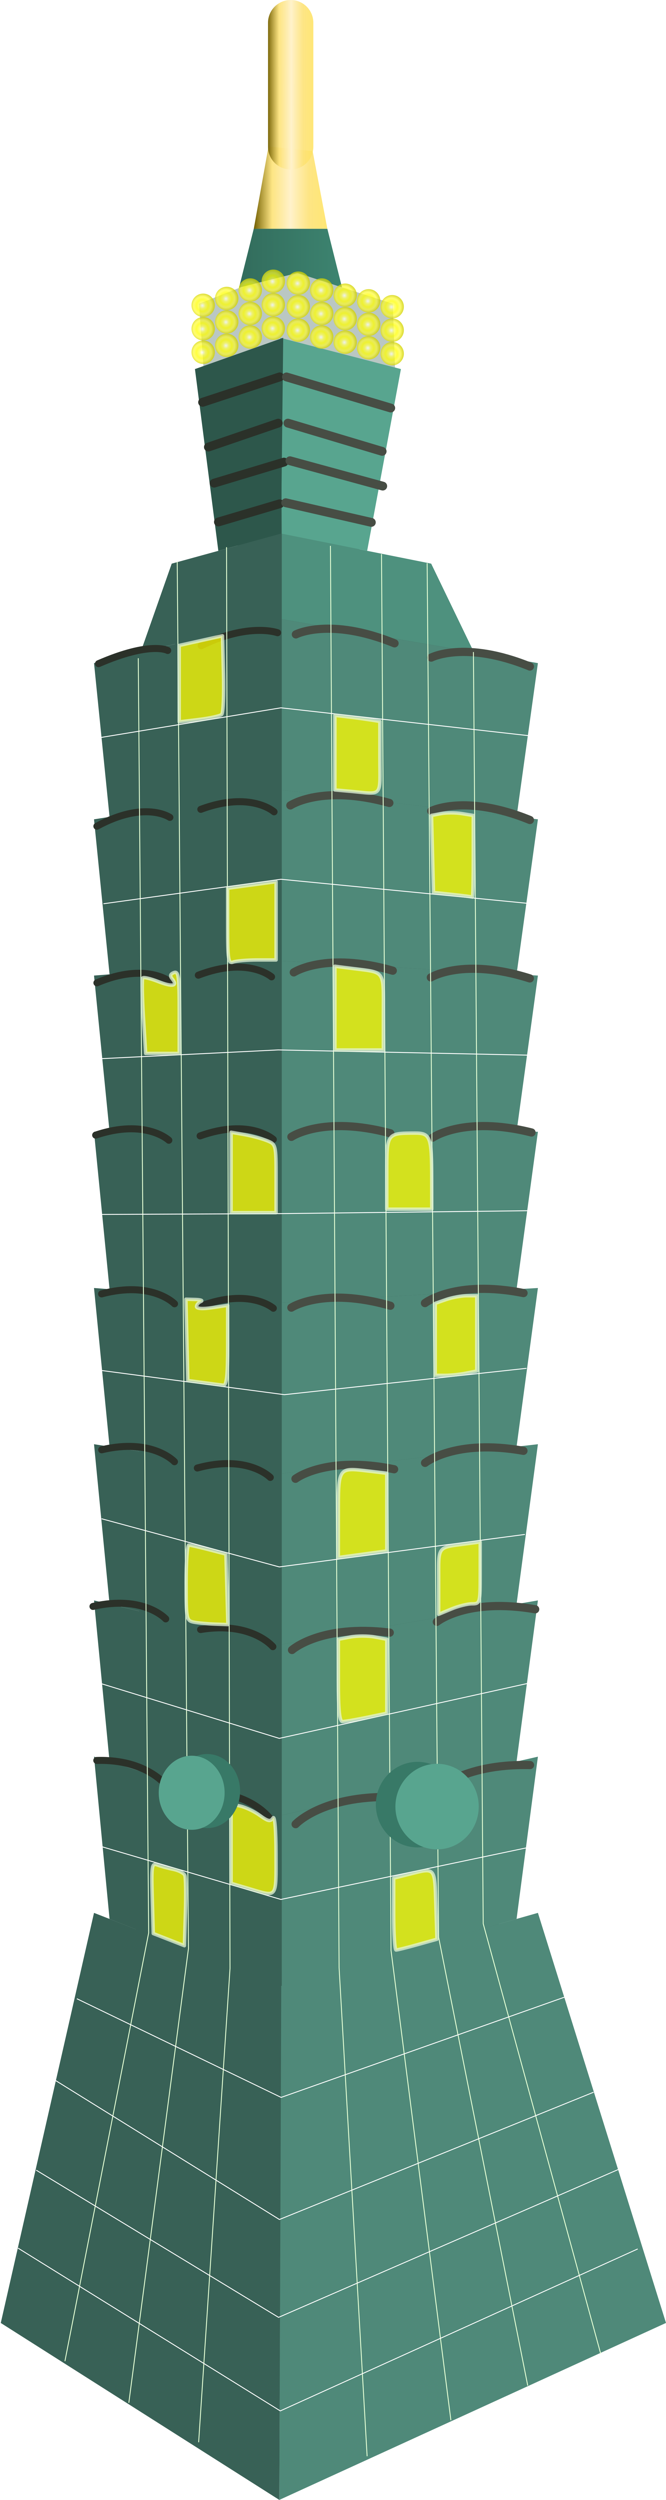 <?xml version="1.0" encoding="UTF-8" standalone="no"?>
<!-- Created with Inkscape (http://www.inkscape.org/) -->

<svg
   id="svg6640"
   sodipodi:docname="1543990073.svg"
   viewBox="0 0 56.584 212.274"
   version="1.1"
   inkscape:version="1.2.2 (732a01da63, 2022-12-09)"
   width="60.356"
   height="226.425"
   xmlns:inkscape="http://www.inkscape.org/namespaces/inkscape"
   xmlns:sodipodi="http://sodipodi.sourceforge.net/DTD/sodipodi-0.dtd"
   xmlns:xlink="http://www.w3.org/1999/xlink"
   xmlns="http://www.w3.org/2000/svg"
   xmlns:svg="http://www.w3.org/2000/svg"
   xmlns:rdf="http://www.w3.org/1999/02/22-rdf-syntax-ns#"
   xmlns:cc="http://creativecommons.org/ns#"
   xmlns:dc="http://purl.org/dc/elements/1.1/">
  <defs
     id="defs6642">
    <linearGradient
       inkscape:collect="always"
       id="linearGradient6153">
      <stop
         style="stop-color:#326c5c;stop-opacity:1;"
         offset="0"
         id="stop6149" />
      <stop
         style="stop-color:#326c5c;stop-opacity:0;"
         offset="1"
         id="stop6151" />
    </linearGradient>
    <filter
       id="filter10650"
       inkscape:collect="always"
       style="color-interpolation-filters:sRGB"
       x="-0.029"
       y="-0.009"
       width="1.058"
       height="1.018">
      <feGaussianBlur
         id="feGaussianBlur10652"
         stdDeviation="2.149"
         inkscape:collect="always" />
    </filter>
    <linearGradient
       id="linearGradient4381">
      <stop
         id="stop4383"
         style="stop-color:#ff01ff"
         offset="0" />
      <stop
         id="stop4391"
         style="stop-color:#ffc3ff"
         offset=".445" />
      <stop
         id="stop4385"
         style="stop-color:#ff00ff"
         offset="1" />
    </linearGradient>
    <linearGradient
       id="linearGradient5309">
      <stop
         id="stop5311"
         style="stop-color:#705d00"
         offset="0" />
      <stop
         id="stop5313"
         style="stop-color:#fde275;stop-opacity:.89"
         offset=".25" />
      <stop
         id="stop5315"
         style="stop-color:#fff2cb"
         offset=".5" />
      <stop
         id="stop5317"
         style="stop-color:#fde275;stop-opacity:.89"
         offset=".75" />
      <stop
         id="stop5319"
         style="stop-color:#ffe35f;stop-opacity:.866"
         offset="1" />
    </linearGradient>
    <linearGradient
       id="linearGradient5130">
      <stop
         id="stop5132"
         style="stop-color:#ffffff"
         offset="0" />
      <stop
         id="stop5134"
         style="stop-color:#ffff4e"
         offset=".25" />
      <stop
         id="stop5136"
         style="stop-color:#ffff00"
         offset=".5" />
      <stop
         id="stop5138"
         style="stop-color:#fffc2a;stop-opacity:.89"
         offset=".75" />
      <stop
         id="stop5140"
         style="stop-color:#d4d400"
         offset="1" />
    </linearGradient>
    <linearGradient
       id="linearGradient7360">
      <stop
         id="stop7362"
         style="stop-color:#ff00ff"
         offset="0" />
      <stop
         id="stop7364"
         style="stop-color:#ffc3ff"
         offset=".445" />
      <stop
         id="stop7366"
         style="stop-color:#ff00ff"
         offset="1" />
    </linearGradient>
    <radialGradient
       id="radialGradient8806"
       xlink:href="#linearGradient5130"
       gradientUnits="userSpaceOnUse"
       cy="243.01"
       cx="787.26"
       r="6.771"
       inkscape:collect="always"
       gradientTransform="matrix(0.147,0,0,0.147,-11.492,-385.087)" />
    <linearGradient
       id="linearGradient9367"
       y2="165.17"
       gradientUnits="userSpaceOnUse"
       x2="304.62"
       gradientTransform="matrix(0.25,0,0,0.25,37.506,285.339)"
       y1="165.17"
       x1="289.22"
       inkscape:collect="always">
      <stop
         id="stop7960"
         style="stop-color:#ffff00"
         offset="0" />
      <stop
         id="stop7962"
         style="stop-color:#ffff00;stop-opacity:0"
         offset="1" />
    </linearGradient>
    <linearGradient
       id="linearGradient9369"
       y2="131.81"
       xlink:href="#linearGradient5309"
       spreadMethod="repeat"
       gradientUnits="userSpaceOnUse"
       x2="612.41"
       gradientTransform="matrix(0.164,0.003,-0.005,0.109,14.061,310.254)"
       y1="132.59"
       x1="587.42"
       inkscape:collect="always" />
    <linearGradient
       id="linearGradient9563"
       y2="200.1"
       xlink:href="#linearGradient5309"
       gradientUnits="userSpaceOnUse"
       x2="309.38"
       gradientTransform="matrix(0.25,0,0,0.25,37.506,285.339)"
       y1="200.1"
       x1="284.38"
       inkscape:collect="always" />
    <linearGradient
       inkscape:collect="always"
       xlink:href="#linearGradient6153"
       id="linearGradient6155"
       x1="83.412"
       y1="88.725"
       x2="118.412"
       y2="88.725"
       gradientUnits="userSpaceOnUse"
       gradientTransform="matrix(0.25,0,0,0.25,86.498,319.179)" />
    <radialGradient
       inkscape:collect="always"
       xlink:href="#linearGradient5130"
       id="radialGradient6279"
       gradientUnits="userSpaceOnUse"
       cx="787.26"
       cy="243.01"
       r="6.771"
       gradientTransform="matrix(0.147,0,0,0.147,-3.412,-379.224)" />
    <radialGradient
       inkscape:collect="always"
       xlink:href="#linearGradient5130"
       id="radialGradient6281"
       gradientUnits="userSpaceOnUse"
       cx="787.26"
       cy="243.01"
       r="6.771"
       gradientTransform="matrix(0.147,0,0,0.147,-3.412,-381.217)" />
    <radialGradient
       inkscape:collect="always"
       xlink:href="#linearGradient5130"
       id="radialGradient6283"
       gradientUnits="userSpaceOnUse"
       cx="787.26"
       cy="243.01"
       r="6.771"
       gradientTransform="matrix(0.147,0,0,0.147,-3.412,-383.209)" />
    <radialGradient
       inkscape:collect="always"
       xlink:href="#linearGradient5130"
       id="radialGradient6285"
       gradientUnits="userSpaceOnUse"
       cx="787.26"
       cy="243.01"
       r="6.771"
       gradientTransform="matrix(0.147,0,0,0.147,-1.419,-379.807)" />
    <radialGradient
       inkscape:collect="always"
       xlink:href="#linearGradient5130"
       id="radialGradient6287"
       gradientUnits="userSpaceOnUse"
       cx="787.26"
       cy="243.01"
       r="6.771"
       gradientTransform="matrix(0.147,0,0,0.147,-1.419,-381.799)" />
    <radialGradient
       inkscape:collect="always"
       xlink:href="#linearGradient5130"
       id="radialGradient6289"
       gradientUnits="userSpaceOnUse"
       cx="787.26"
       cy="243.01"
       r="6.771"
       gradientTransform="matrix(0.147,0,0,0.147,-1.419,-383.792)" />
    <radialGradient
       inkscape:collect="always"
       xlink:href="#linearGradient5130"
       id="radialGradient6291"
       gradientUnits="userSpaceOnUse"
       cx="787.26"
       cy="243.01"
       r="6.771"
       gradientTransform="matrix(0.147,0,0,0.147,0.573,-380.247)" />
    <radialGradient
       inkscape:collect="always"
       xlink:href="#linearGradient5130"
       id="radialGradient6293"
       gradientUnits="userSpaceOnUse"
       cx="787.26"
       cy="243.01"
       r="6.771"
       gradientTransform="matrix(0.147,0,0,0.147,0.573,-382.239)" />
    <radialGradient
       inkscape:collect="always"
       xlink:href="#linearGradient5130"
       id="radialGradient6295"
       gradientUnits="userSpaceOnUse"
       cx="787.26"
       cy="243.01"
       r="6.771"
       gradientTransform="matrix(0.147,0,0,0.147,0.573,-384.232)" />
    <radialGradient
       inkscape:collect="always"
       xlink:href="#linearGradient5130"
       id="radialGradient6297"
       gradientUnits="userSpaceOnUse"
       cx="787.26"
       cy="243.01"
       r="6.771"
       gradientTransform="matrix(0.147,0,0,0.147,2.566,-380.724)" />
    <radialGradient
       inkscape:collect="always"
       xlink:href="#linearGradient5130"
       id="radialGradient6299"
       gradientUnits="userSpaceOnUse"
       cx="787.26"
       cy="243.01"
       r="6.771"
       gradientTransform="matrix(0.147,0,0,0.147,2.566,-382.717)" />
    <radialGradient
       inkscape:collect="always"
       xlink:href="#linearGradient5130"
       id="radialGradient6301"
       gradientUnits="userSpaceOnUse"
       cx="787.26"
       cy="243.01"
       r="6.771"
       gradientTransform="matrix(0.147,0,0,0.147,2.566,-384.709)" />
    <radialGradient
       inkscape:collect="always"
       xlink:href="#linearGradient5130"
       id="radialGradient6303"
       gradientUnits="userSpaceOnUse"
       cx="787.26"
       cy="243.01"
       r="6.771"
       gradientTransform="matrix(0.147,0,0,0.147,4.566,-381.224)" />
    <radialGradient
       inkscape:collect="always"
       xlink:href="#linearGradient5130"
       id="radialGradient6305"
       gradientUnits="userSpaceOnUse"
       cx="787.26"
       cy="243.01"
       r="6.771"
       gradientTransform="matrix(0.147,0,0,0.147,4.566,-383.217)" />
    <radialGradient
       inkscape:collect="always"
       xlink:href="#linearGradient5130"
       id="radialGradient6307"
       gradientUnits="userSpaceOnUse"
       cx="787.26"
       cy="243.01"
       r="6.771"
       gradientTransform="matrix(0.147,0,0,0.147,4.566,-385.209)" />
    <radialGradient
       inkscape:collect="always"
       xlink:href="#linearGradient5130"
       id="radialGradient6309"
       gradientUnits="userSpaceOnUse"
       cx="787.26"
       cy="243.01"
       r="6.771"
       gradientTransform="matrix(0.147,0,0,0.147,-5.534,-379.062)" />
    <radialGradient
       inkscape:collect="always"
       xlink:href="#linearGradient5130"
       id="radialGradient6311"
       gradientUnits="userSpaceOnUse"
       cx="787.26"
       cy="243.01"
       r="6.771"
       gradientTransform="matrix(0.147,0,0,0.147,-5.534,-381.054)" />
    <radialGradient
       inkscape:collect="always"
       xlink:href="#linearGradient5130"
       id="radialGradient6313"
       gradientUnits="userSpaceOnUse"
       cx="787.26"
       cy="243.01"
       r="6.771"
       gradientTransform="matrix(0.147,0,0,0.147,-5.534,-383.047)" />
    <radialGradient
       inkscape:collect="always"
       xlink:href="#linearGradient5130"
       id="radialGradient6315"
       gradientUnits="userSpaceOnUse"
       cx="787.26"
       cy="243.01"
       r="6.771"
       gradientTransform="matrix(0.147,0,0,0.147,-7.492,-379.807)" />
    <radialGradient
       inkscape:collect="always"
       xlink:href="#linearGradient5130"
       id="radialGradient6317"
       gradientUnits="userSpaceOnUse"
       cx="787.26"
       cy="243.01"
       r="6.771"
       gradientTransform="matrix(0.147,0,0,0.147,-7.492,-381.799)" />
    <radialGradient
       inkscape:collect="always"
       xlink:href="#linearGradient5130"
       id="radialGradient6319"
       gradientUnits="userSpaceOnUse"
       cx="787.26"
       cy="243.01"
       r="6.771"
       gradientTransform="matrix(0.147,0,0,0.147,-7.492,-383.792)" />
    <radialGradient
       inkscape:collect="always"
       xlink:href="#linearGradient5130"
       id="radialGradient6321"
       gradientUnits="userSpaceOnUse"
       cx="787.26"
       cy="243.01"
       r="6.771"
       gradientTransform="matrix(0.147,0,0,0.147,-9.492,-380.522)" />
    <radialGradient
       inkscape:collect="always"
       xlink:href="#linearGradient5130"
       id="radialGradient6323"
       gradientUnits="userSpaceOnUse"
       cx="787.26"
       cy="243.01"
       r="6.771"
       gradientTransform="matrix(0.147,0,0,0.147,-9.492,-382.514)" />
    <radialGradient
       inkscape:collect="always"
       xlink:href="#linearGradient5130"
       id="radialGradient6325"
       gradientUnits="userSpaceOnUse"
       cx="787.26"
       cy="243.01"
       r="6.771"
       gradientTransform="matrix(0.147,0,0,0.147,-9.492,-384.504)" />
    <radialGradient
       inkscape:collect="always"
       xlink:href="#linearGradient5130"
       id="radialGradient6327"
       gradientUnits="userSpaceOnUse"
       cx="787.26"
       cy="243.01"
       r="6.771"
       gradientTransform="matrix(0.147,0,0,0.147,-11.492,-381.102)" />
    <radialGradient
       inkscape:collect="always"
       xlink:href="#linearGradient5130"
       id="radialGradient6329"
       gradientUnits="userSpaceOnUse"
       cx="787.26"
       cy="243.01"
       r="6.771"
       gradientTransform="matrix(0.147,0,0,0.147,-11.492,-383.094)" />
  </defs>
  <sodipodi:namedview
     id="base"
     bordercolor="#666666"
     inkscape:pageshadow="2"
     inkscape:window-y="-8"
     fit-margin-left="0"
     pagecolor="#ffffff"
     fit-margin-top="0"
     inkscape:window-maximized="1"
     inkscape:zoom="4.3875748"
     inkscape:window-x="1912"
     inkscape:window-height="1017"
     showgrid="false"
     borderopacity="1.0"
     inkscape:current-layer="g6451"
     inkscape:cx="52.762633"
     inkscape:cy="146.09438"
     fit-margin-right="0"
     fit-margin-bottom="0"
     inkscape:window-width="1920"
     inkscape:pageopacity="0.0"
     inkscape:document-units="px"
     inkscape:snap-global="false"
     inkscape:showpageshadow="2"
     inkscape:pagecheckerboard="0"
     inkscape:deskcolor="#d1d1d1" />
  <g
     id="g6277"
     transform="translate(-87.039,-319.436)">
    <g
       id="g6451">
      <path
         style="fill:#386156;fill-opacity:1;stroke:none;stroke-width:0.234px;stroke-linecap:butt;stroke-linejoin:miter;stroke-opacity:1"
         d="m 111.632,358.837 -12.841,20.195 0.11,100.425 -1.756,21.951 33.146,-1.756 -1.098,-21.951 -0.659,-37.975 2.305,-34.902 -0.988,-8.78 0.659,-15.695 -6.036,-8.341 -8.561,-7.354 0.988,-10.427 z"
         id="path6137"
         inkscape:connector-curvature="0" />
      <path
         id="path5428"
         d="m 108.601,338.861 -1.25,5 h 3.75 5 l -1.25,-5"
         sodipodi:nodetypes="ccccc"
         style="fill:#3d8470;fill-opacity:1;stroke-width:0.25"
         inkscape:connector-curvature="0" />
      <path
         inkscape:connector-curvature="0"
         style="fill:url(#linearGradient6155);fill-opacity:1;stroke-width:0.25"
         sodipodi:nodetypes="ccccc"
         d="m 108.601,338.861 -1.25,5 h 3.75 5 l -1.25,-5"
         id="path6139" />
      <path
         sodipodi:nodetypes="cccccccc"
         style="fill:#bac7c3;fill-opacity:1;stroke:none;stroke-width:0.234px;stroke-linecap:butt;stroke-linejoin:miter;stroke-opacity:1"
         d="m 107.571,343.8 -3.622,1.427 0.439,6.256 6.585,-2.085 9.658,2.085 -0.22,-6.256 -8.108,-2.615 z"
         id="path6135"
         inkscape:connector-curvature="0" />
      <path
         id="path5356"
         d="m 114.851,338.861 -1.25,-6.598 -3.75,-0.392 -1.25,6.99"
         sodipodi:nodetypes="cccc"
         style="fill:url(#linearGradient9563);stroke-width:0.25"
         inkscape:connector-curvature="0" />
      <path
         id="path3965"
         d="m 110.89,488.079 21.851,-6.218 10.882,34.82 -32.853,15.028 z"
         sodipodi:nodetypes="ccccc"
         style="color:#000000;fill:#4f8979;fill-opacity:1;stroke-width:0.25"
         inkscape:connector-curvature="0" />
      <path
         id="path3967"
         d="m 110.978,473.572 21.763,-4.974 -1.814,13.783 -19.95,5.7 z"
         sodipodi:nodetypes="ccccc"
         style="color:#000000;fill:#4f8979;fill-opacity:1;stroke-width:0.25"
         inkscape:connector-curvature="0" />
      <path
         id="path3215"
         sodipodi:nodetypes="ccccc"
         style="color:#000000;fill:#4f8979;fill-opacity:1;stroke-width:0.25"
         inkscape:connector-curvature="0"
         d="m 110.978,459.062 21.763,-3.731 -1.814,13.68 -19.95,4.56 z" />
      <path
         id="path3217"
         d="m 110.978,444.554 21.763,-2.487 -1.814,13.576 -19.95,3.42 z"
         sodipodi:nodetypes="ccccc"
         style="color:#000000;fill:#4f8979;fill-opacity:1;stroke-width:0.25"
         inkscape:connector-curvature="0" />
      <path
         id="path3103"
         sodipodi:nodetypes="ccccc"
         style="color:#000000;fill:#4f8979;fill-opacity:1;stroke-width:0.25"
         inkscape:connector-curvature="0"
         d="m 110.978,430.047 21.763,-1.244 -1.814,13.472 -19.95,2.28 z" />
      <path
         id="path3105"
         d="m 110.978,415.537 h 21.763 l -1.814,13.369 -19.95,1.14 z"
         sodipodi:nodetypes="ccccc"
         style="color:#000000;fill:#4f8979;fill-opacity:1;stroke-width:0.25"
         inkscape:connector-curvature="0" />
      <path
         id="path3093"
         sodipodi:nodetypes="ccccc"
         style="color:#000000;fill:#4e917e;fill-opacity:1;stroke-width:0.25"
         inkscape:connector-curvature="0"
         d="m 110.978,364.757 12.695,2.539 3.627,7.513 -16.322,-2.798 z" />
      <path
         id="path3095"
         d="m 110.87,348.124 10.232,2.65 -2.869,15.435 -7.254,-1.451 z"
         sodipodi:nodetypes="ccccc"
         style="color:#000000;fill:#58a58f;fill-opacity:1;stroke-width:0.25"
         inkscape:connector-curvature="0" />
      <path
         id="path3894"
         sodipodi:nodetypes="ccccc"
         style="color:#000000;fill:#4f8979;fill-opacity:1;stroke-width:0.25"
         inkscape:connector-curvature="0"
         d="m 110.978,401.029 21.763,1.244 -1.814,13.265 h -19.95 z" />
      <path
         id="path3986"
         d="m 110.978,386.519 21.763,2.487 -1.814,13.162 -19.95,-1.14 z"
         sodipodi:nodetypes="ccccc"
         style="color:#000000;fill:#4f8979;fill-opacity:1;stroke-width:0.25"
         inkscape:connector-curvature="0" />
      <path
         id="path3988"
         sodipodi:nodetypes="ccccc"
         style="color:#000000;fill:#4f8979;fill-opacity:1;stroke-width:0.25"
         inkscape:connector-curvature="0"
         d="m 110.978,372.012 21.763,3.731 -1.814,13.058 -19.95,-2.28 z" />
      <path
         id="path3068"
         sodipodi:nodetypes="ccccc"
         style="color:#000000;fill:#386156;fill-opacity:1;stroke-width:0.25"
         inkscape:connector-curvature="0"
         d="m 110.934,488.082 -15.908,-6.22 -7.922,34.822 23.666,15.025 z" />
      <path
         id="path3070"
         sodipodi:nodetypes="ccccc"
         style="color:#000000;fill:#386156;fill-opacity:1;stroke-width:0.25"
         inkscape:connector-curvature="0"
         d="m 110.87,473.572 -15.844,-4.974 1.32,13.783 14.524,5.7 z" />
      <path
         id="path3072"
         d="m 110.87,459.064 -15.844,-3.731 1.32,13.68 14.524,4.56 z"
         sodipodi:nodetypes="ccccc"
         style="color:#000000;fill:#386156;fill-opacity:1;stroke-width:0.25"
         inkscape:connector-curvature="0" />
      <path
         id="path3074"
         sodipodi:nodetypes="ccccc"
         style="color:#000000;fill:#386156;fill-opacity:1;stroke-width:0.25"
         inkscape:connector-curvature="0"
         d="m 110.87,444.554 -15.844,-2.487 1.32,13.576 14.524,3.42 z" />
      <path
         id="path3076"
         d="m 110.87,430.047 -15.844,-1.244 1.32,13.472 14.524,2.28 z"
         sodipodi:nodetypes="ccccc"
         style="color:#000000;fill:#386156;fill-opacity:1;stroke-width:0.25"
         inkscape:connector-curvature="0" />
      <path
         id="path3078"
         sodipodi:nodetypes="ccccc"
         style="color:#000000;fill:#386156;fill-opacity:1;stroke-width:0.25"
         inkscape:connector-curvature="0"
         d="M 110.87,415.537 H 95.025 l 1.32,13.369 14.524,1.14 z" />
      <path
         id="path3080"
         d="m 110.87,364.757 -9.242,2.539 -2.641,7.513 11.883,-2.798 z"
         sodipodi:nodetypes="ccccc"
         style="color:#000000;fill:#386156;fill-opacity:1;stroke-width:0.25"
         inkscape:connector-curvature="0" />
      <path
         id="path3082"
         sodipodi:nodetypes="ccccc"
         style="color:#000000;fill:#2d574b;fill-opacity:1;stroke-width:0.25"
         inkscape:connector-curvature="0"
         d="m 111.101,348.117 -7.5,2.658 1.987,15.434 5.328,-1.464 z" />
      <path
         id="path3086"
         d="m 110.87,401.029 -15.844,1.244 1.32,13.265 h 14.524 z"
         sodipodi:nodetypes="ccccc"
         style="color:#000000;fill:#386156;fill-opacity:1;stroke-width:0.25"
         inkscape:connector-curvature="0" />
      <path
         id="path3088"
         sodipodi:nodetypes="ccccc"
         style="color:#000000;fill:#386156;fill-opacity:1;stroke-width:0.25"
         inkscape:connector-curvature="0"
         d="m 110.87,386.519 -15.844,2.487 1.32,13.162 14.524,-1.14 z" />
      <path
         id="path3090"
         d="m 110.87,372.012 -15.844,3.731 1.32,13.058 14.524,-2.28 z"
         sodipodi:nodetypes="ccccc"
         style="color:#000000;fill:#386156;fill-opacity:1;stroke-width:0.25"
         inkscape:connector-curvature="0" />
      <path
         id="path4379"
         sodipodi:nodetypes="cc"
         style="fill:none;stroke:#474d44;stroke-width:0.697;stroke-linecap:round;stroke-linejoin:round;stroke-opacity:1"
         inkscape:connector-curvature="0"
         d="m 112.156,474.329 c 0,0 2.256,-2.436 8.146,-2.301" />
      <path
         id="path4393"
         d="m 123.926,471.612 c 0,0 2.256,-2.436 8.146,-2.301"
         sodipodi:nodetypes="cc"
         style="fill:none;stroke:#474d44;stroke-width:0.697;stroke-linecap:round;stroke-linejoin:round;stroke-opacity:1"
         inkscape:connector-curvature="0" />
      <path
         id="path4397"
         sodipodi:nodetypes="cc"
         style="fill:none;stroke:#474d44;stroke-width:0.697;stroke-linecap:round;stroke-linejoin:round;stroke-opacity:1"
         inkscape:connector-curvature="0"
         d="m 124.153,457.152 c 0,0 2.538,-2.079 8.356,-1.069" />
      <path
         id="path4401"
         d="m 111.848,459.539 c 0,0 2.452,-2.199 8.305,-1.472"
         sodipodi:nodetypes="cc"
         style="fill:none;stroke:#474d44;stroke-width:0.697;stroke-linecap:round;stroke-linejoin:round;stroke-opacity:1"
         inkscape:connector-curvature="0" />
      <path
         id="path4405"
         sodipodi:nodetypes="cc"
         style="fill:none;stroke:#474d44;stroke-width:0.697;stroke-linecap:round;stroke-linejoin:round;stroke-opacity:1"
         inkscape:connector-curvature="0"
         d="m 112.143,445.002 c 0,0 2.591,-1.999 8.38,-0.808" />
      <path
         id="path4409"
         d="m 123.151,443.652 c 0,0 2.547,-2.065 8.361,-1.023"
         sodipodi:nodetypes="cc"
         style="fill:none;stroke:#474d44;stroke-width:0.697;stroke-linecap:round;stroke-linejoin:round;stroke-opacity:1"
         inkscape:connector-curvature="0" />
      <path
         id="path4413"
         sodipodi:nodetypes="cc"
         style="fill:none;stroke:#474d44;stroke-width:0.697;stroke-linecap:round;stroke-linejoin:round;stroke-opacity:1"
         inkscape:connector-curvature="0"
         d="m 123.143,430.084 c 0,0 2.583,-2.012 8.377,-0.85" />
      <path
         id="path4417"
         d="m 111.793,430.469 c 0,0 2.714,-1.794 8.412,-0.159"
         sodipodi:nodetypes="cc"
         style="fill:none;stroke:#474d44;stroke-width:0.697;stroke-linecap:round;stroke-linejoin:round;stroke-opacity:1"
         inkscape:connector-curvature="0" />
      <path
         id="path4421"
         sodipodi:nodetypes="cc"
         style="fill:none;stroke:#474d44;stroke-width:0.697;stroke-linecap:round;stroke-linejoin:round;stroke-opacity:1"
         inkscape:connector-curvature="0"
         d="m 111.796,415.969 c 0,0 2.688,-1.84 8.408,-0.303" />
      <path
         id="path4425"
         d="m 123.796,416.037 c 0,0 2.663,-1.883 8.403,-0.439"
         sodipodi:nodetypes="cc"
         style="fill:none;stroke:#474d44;stroke-width:0.697;stroke-linecap:round;stroke-linejoin:round;stroke-opacity:1"
         inkscape:connector-curvature="0" />
      <path
         id="path4429"
         sodipodi:nodetypes="cc"
         style="fill:none;stroke:#474d44;stroke-width:0.697;stroke-linecap:round;stroke-linejoin:round;stroke-opacity:1"
         inkscape:connector-curvature="0"
         d="m 123.643,402.432 c 0,0 2.756,-1.715 8.412,0.084" />
      <path
         id="path4433"
         d="m 111.998,402.004 c 0,0 2.717,-1.789 8.412,-0.144"
         sodipodi:nodetypes="cc"
         style="fill:none;stroke:#474d44;stroke-width:0.697;stroke-linecap:round;stroke-linejoin:round;stroke-opacity:1"
         inkscape:connector-curvature="0" />
      <path
         id="path4437"
         sodipodi:nodetypes="cc"
         style="fill:none;stroke:#474d44;stroke-width:0.697;stroke-linecap:round;stroke-linejoin:round;stroke-opacity:1"
         inkscape:connector-curvature="0"
         d="m 111.708,387.827 c 0,0 2.682,-1.81 8.412,-0.212" />
      <path
         id="path4441"
         d="m 123.676,388.304 c 0,0 2.864,-1.489 8.384,0.759"
         sodipodi:nodetypes="cc"
         style="fill:none;stroke:#474d44;stroke-width:0.697;stroke-linecap:round;stroke-linejoin:round;stroke-opacity:1"
         inkscape:connector-curvature="0" />
      <path
         id="path7612"
         d="m 109.994,473.879 c 0,0 -1.669,-2.409 -6.025,-2.274"
         sodipodi:nodetypes="cc"
         style="fill:none;stroke:#2b3129;stroke-width:0.596;stroke-linecap:round;stroke-linejoin:round;stroke-opacity:1"
         inkscape:connector-curvature="0" />
      <path
         id="path7614"
         sodipodi:nodetypes="cc"
         style="fill:none;stroke:#2b3129;stroke-width:0.596;stroke-linecap:round;stroke-linejoin:round;stroke-opacity:1"
         inkscape:connector-curvature="0"
         d="m 101.287,471.194 c 0,0 -1.669,-2.409 -6.025,-2.274" />
      <path
         id="path7616"
         d="m 101.119,456.899 c 0,0 -1.877,-2.055 -6.181,-1.057"
         sodipodi:nodetypes="cc"
         style="fill:none;stroke:#2b3129;stroke-width:0.596;stroke-linecap:round;stroke-linejoin:round;stroke-opacity:1"
         inkscape:connector-curvature="0" />
      <path
         id="path7618"
         sodipodi:nodetypes="cc"
         style="fill:none;stroke:#2b3129;stroke-width:0.596;stroke-linecap:round;stroke-linejoin:round;stroke-opacity:1"
         inkscape:connector-curvature="0"
         d="m 110.222,459.259 c 0,0 -1.813,-2.174 -6.143,-1.455" />
      <path
         id="path7620"
         d="m 110.003,444.887 c 0,0 -1.917,-1.976 -6.199,-0.799"
         sodipodi:nodetypes="cc"
         style="fill:none;stroke:#2b3129;stroke-width:0.596;stroke-linecap:round;stroke-linejoin:round;stroke-opacity:1"
         inkscape:connector-curvature="0" />
      <path
         id="path7622"
         sodipodi:nodetypes="cc"
         style="fill:none;stroke:#2b3129;stroke-width:0.596;stroke-linecap:round;stroke-linejoin:round;stroke-opacity:1"
         inkscape:connector-curvature="0"
         d="m 101.861,443.554 c 0,0 -1.884,-2.041 -6.184,-1.012" />
      <path
         id="path7624"
         d="m 101.867,430.144 c 0,0 -1.911,-1.988 -6.196,-0.84"
         sodipodi:nodetypes="cc"
         style="fill:none;stroke:#2b3129;stroke-width:0.596;stroke-linecap:round;stroke-linejoin:round;stroke-opacity:1"
         inkscape:connector-curvature="0" />
      <path
         id="path7626"
         sodipodi:nodetypes="cc"
         style="fill:none;stroke:#2b3129;stroke-width:0.596;stroke-linecap:round;stroke-linejoin:round;stroke-opacity:1"
         inkscape:connector-curvature="0"
         d="m 110.261,430.522 c 0,0 -2.008,-1.773 -6.222,-0.157" />
      <path
         id="path7628"
         d="m 110.26,416.189 c 0,0 -1.988,-1.819 -6.22,-0.3"
         sodipodi:nodetypes="cc"
         style="fill:none;stroke:#2b3129;stroke-width:0.596;stroke-linecap:round;stroke-linejoin:round;stroke-opacity:1"
         inkscape:connector-curvature="0" />
      <path
         id="path7630"
         sodipodi:nodetypes="cc"
         style="fill:none;stroke:#2b3129;stroke-width:0.596;stroke-linecap:round;stroke-linejoin:round;stroke-opacity:1"
         inkscape:connector-curvature="0"
         d="m 101.383,416.257 c 0,0 -1.97,-1.862 -6.216,-0.434" />
      <path
         id="path7632"
         d="m 101.496,402.807 c 0,0 -2.039,-1.695 -6.223,0.083"
         sodipodi:nodetypes="cc"
         style="fill:none;stroke:#2b3129;stroke-width:0.596;stroke-linecap:round;stroke-linejoin:round;stroke-opacity:1"
         inkscape:connector-curvature="0" />
      <path
         id="path7634"
         sodipodi:nodetypes="cc"
         style="fill:none;stroke:#2b3129;stroke-width:0.596;stroke-linecap:round;stroke-linejoin:round;stroke-opacity:1"
         inkscape:connector-curvature="0"
         d="m 110.111,402.384 c 0,0 -2.01,-1.768 -6.223,-0.142" />
      <path
         id="path7636"
         d="m 110.324,388.369 c 0,0 -1.984,-1.789 -6.223,-0.21"
         sodipodi:nodetypes="cc"
         style="fill:none;stroke:#2b3129;stroke-width:0.596;stroke-linecap:round;stroke-linejoin:round;stroke-opacity:1"
         inkscape:connector-curvature="0" />
      <path
         id="path7638"
         sodipodi:nodetypes="cc"
         style="fill:none;stroke:#2b3129;stroke-width:0.596;stroke-linecap:round;stroke-linejoin:round;stroke-opacity:1"
         inkscape:connector-curvature="0"
         d="m 101.472,388.842 c 0,0 -2.119,-1.472 -6.202,0.751" />
      <path
         id="path5657"
         d="m 101.29,374.669 c 0,0 -1.439,-0.809 -5.88,1.121"
         sodipodi:nodetypes="cc"
         style="fill:none;stroke:#2b3129;stroke-width:0.596;stroke-linecap:round;stroke-linejoin:round;stroke-opacity:1"
         inkscape:connector-curvature="0" />
      <path
         id="path5663"
         sodipodi:nodetypes="cc"
         style="fill:none;stroke:#2b3129;stroke-width:0.596;stroke-linecap:round;stroke-linejoin:round;stroke-opacity:1"
         inkscape:connector-curvature="0"
         d="m 110.623,373.162 c 0,0 -2.432,-0.889 -6.492,1.104" />
      <path
         id="path5667"
         sodipodi:nodetypes="cc"
         style="fill:none;stroke:#474d44;stroke-width:0.697;stroke-linecap:round;stroke-linejoin:round;stroke-opacity:1"
         inkscape:connector-curvature="0"
         d="m 123.676,375.273 c 0,0 2.864,-1.489 8.384,0.759" />
      <path
         id="path5671"
         d="m 112.176,373.304 c 0,0 2.864,-1.489 8.384,0.759"
         sodipodi:nodetypes="cc"
         style="fill:none;stroke:#474d44;stroke-width:0.697;stroke-linecap:round;stroke-linejoin:round;stroke-opacity:1"
         inkscape:connector-curvature="0" />
      <path
         id="path7760"
         sodipodi:nodetypes="cccccccccccccccccccccc"
         style="fill:none;fill-opacity:1;stroke:#e5ffd5;stroke-width:0.3;filter:url(#filter10650)"
         inkscape:connector-curvature="0"
         d="m 114.46,186.43 0.535,87.785 2.406,395.1 9.527,165.97 m 4.886,-646.06 3.234,474.21 20.348,159.62 m -8.074,-630.74 3.902,466.7 30.289,152.29 m -18.461,-588.81 3.326,431.91 39.935,146.09 m -157.16,-575.9 3.531,432.95 -28.455,145.45 m 38.16,-611.22 3.824,471.06 -20.267,154.29 m 33.209,-630.25 1.178,482.73 -10.662,160.93"
         transform="matrix(0.25,0,0,0.25,86.498,319.179)" />
      <path
         id="path7774"
         style="fill:none;stroke:#ffffff;stroke-width:0.3;filter:url(#filter10650)"
         inkscape:connector-curvature="0"
         d="m 36.142,251.56 61.489,-10.127 85.27,9.584 m -145.58,56.969 60.313,-8.319 85.27,8.319 m -146.49,52.626 60.313,-2.984 86.174,1.808 m -146.76,54.074 60.945,-0.272 84.638,-0.993 m -145.86,54.163 62.937,8.319 82.287,-8.951 m -144.41,51.09 60.402,16.366 83.462,-11.031 m -144.41,50.547 60.945,18.718 84.638,-18.718 m -146.76,54.978 62.665,18.446 85.27,-17.903 m -154.6,51.62 69.414,33.52 96.479,-34.11 m -173.83,27.94 76.767,47.64 106.76,-43.23 m -189.41,26.47 82.358,50 117.65,-51.18 m -206.18,27.66 89.118,55.29 121.47,-55.01"
         transform="matrix(0.25,0,0,0.25,86.498,319.179)" />
      <path
         id="path10588"
         style="color:#000000;opacity:0.75;fill:#ffff00;stroke:#e3f4d7;stroke-width:0.294;stroke-linecap:round;stroke-linejoin:round;stroke-dashoffset:15"
         inkscape:connector-curvature="0"
         d="m 101.383,484.134 -1.323,-0.517 -0.084,-3.011 c -0.078,-2.789 -0.045,-2.996 0.441,-2.808 0.289,0.112 0.9,0.279 1.359,0.371 0.458,0.092 0.893,0.324 0.967,0.515 0.073,0.191 0.095,1.611 0.048,3.157 l -0.085,2.81 -1.323,-0.517 z" />
      <path
         id="path10590"
         style="color:#000000;opacity:0.75;fill:#ffff00;stroke:#e3f4d7;stroke-width:0.294;stroke-linecap:round;stroke-linejoin:round;stroke-dashoffset:15"
         inkscape:connector-curvature="0"
         d="m 108.217,479.809 -1.543,-0.455 v -3.374 -3.374 l 0.808,0.193 c 0.445,0.106 1.188,0.467 1.651,0.801 0.688,0.496 0.89,0.534 1.098,0.207 0.152,-0.24 0.256,0.99 0.259,3.052 0.005,3.85 0.148,3.665 -2.274,2.951 z" />
      <path
         id="path10592"
         style="color:#000000;opacity:0.75;fill:#ffff00;stroke:#e3f4d7;stroke-width:0.294;stroke-linecap:round;stroke-linejoin:round;stroke-dashoffset:15"
         inkscape:connector-curvature="0"
         d="m 120.488,481.964 v -3.051 l 1.306,-0.329 c 2.252,-0.567 2.172,-0.658 2.275,2.593 l 0.093,2.922 -1.636,0.458 c -0.9,0.252 -1.726,0.458 -1.837,0.458 -0.111,0 -0.201,-1.373 -0.201,-3.051 z" />
      <path
         id="path10594"
         style="color:#000000;opacity:0.75;fill:#ffff00;stroke:#e3f4d7;stroke-width:0.294;stroke-linecap:round;stroke-linejoin:round;stroke-dashoffset:15"
         inkscape:connector-curvature="0"
         d="m 115.786,462.122 v -3.494 l 1.029,-0.193 c 0.566,-0.106 1.492,-0.106 2.058,0 l 1.029,0.193 v 3.142 3.142 l -1.708,0.353 c -0.939,0.194 -1.865,0.353 -2.058,0.353 -0.251,0 -0.35,-0.989 -0.35,-3.494 z" />
      <path
         id="path10596"
         style="color:#000000;opacity:0.75;fill:#ffff00;stroke:#e3f4d7;stroke-width:0.294;stroke-linecap:round;stroke-linejoin:round;stroke-dashoffset:15"
         inkscape:connector-curvature="0"
         d="m 103.514,457.177 c -0.638,-0.123 -0.661,-0.242 -0.661,-3.34 0,-1.767 0.099,-3.21 0.22,-3.207 0.121,0.003 0.882,0.177 1.69,0.386 l 1.47,0.38 0.084,2.994 0.084,2.994 -1.113,-0.04 c -0.612,-0.022 -1.41,-0.097 -1.774,-0.167 z" />
      <path
         id="path10598"
         style="color:#000000;opacity:0.75;fill:#ffff00;stroke:#e3f4d7;stroke-width:0.294;stroke-linecap:round;stroke-linejoin:round;stroke-dashoffset:15"
         inkscape:connector-curvature="0"
         d="m 124.311,453.719 c 0,-3.11 -0.193,-2.855 2.425,-3.205 l 1.102,-0.148 v 2.627 c 0,2.57 -0.015,2.627 -0.699,2.627 -0.384,0 -1.178,0.2 -1.764,0.445 l -1.065,0.445 v -2.791 z" />
      <path
         id="path10600"
         style="color:#000000;opacity:0.75;fill:#ffff00;stroke:#e3f4d7;stroke-width:0.294;stroke-linecap:round;stroke-linejoin:round;stroke-dashoffset:15"
         inkscape:connector-curvature="0"
         d="m 115.786,448.099 c 0,-4.109 -0.035,-4.056 2.522,-3.755 l 1.593,0.187 v 3.299 3.299 l -2.058,0.279 -2.058,0.279 v -3.586 z" />
      <path
         id="path10602"
         style="color:#000000;opacity:0.75;fill:#ffff00;stroke:#e3f4d7;stroke-width:0.294;stroke-linecap:round;stroke-linejoin:round;stroke-dashoffset:15"
         inkscape:connector-curvature="0"
         d="m 104.323,436.839 -1.323,-0.176 -0.083,-3.454 -0.083,-3.454 0.818,0.023 c 0.45,0.013 0.652,0.09 0.45,0.171 -0.202,0.082 -0.367,0.278 -0.367,0.436 0,0.174 0.522,0.209 1.323,0.089 l 1.323,-0.198 v 3.414 c 0,2.558 -0.092,3.403 -0.367,3.369 -0.202,-0.024 -0.963,-0.123 -1.69,-0.22 z" />
      <path
         id="path10608"
         style="color:#000000;opacity:0.75;fill:#ffff00;stroke:#e3f4d7;stroke-width:0.294;stroke-linecap:round;stroke-linejoin:round;stroke-dashoffset:15"
         inkscape:connector-curvature="0"
         d="m 119.901,419.059 c 0,-3.411 -0.007,-3.401 2.391,-3.41 1.31,-0.005 1.421,0.299 1.427,3.891 l 0.004,2.572 h -1.911 -1.911 v -3.052 z" />
      <path
         id="path10610"
         style="color:#000000;opacity:0.75;fill:#ffff00;stroke:#e3f4d7;stroke-width:0.294;stroke-linecap:round;stroke-linejoin:round;stroke-dashoffset:15"
         inkscape:connector-curvature="0"
         d="m 106.674,418.992 v -3.413 l 1.102,0.192 c 0.606,0.105 1.466,0.335 1.911,0.509 0.806,0.317 0.808,0.327 0.808,3.221 v 2.904 h -1.911 -1.911 v -3.413 z" />
      <path
         id="path10612"
         style="color:#000000;opacity:0.75;fill:#ffff00;stroke:#e3f4d7;stroke-width:0.294;stroke-linecap:round;stroke-linejoin:round;stroke-dashoffset:15"
         inkscape:connector-curvature="0"
         d="m 115.493,405.037 v -3.555 l 1.543,0.196 c 2.752,0.349 2.572,0.09 2.572,3.7 v 3.213 h -2.058 -2.058 v -3.555 z" />
      <path
         id="path10616"
         style="color:#000000;opacity:0.75;fill:#ffff00;stroke:#e3f4d7;stroke-width:0.294;stroke-linecap:round;stroke-linejoin:round;stroke-dashoffset:15"
         inkscape:connector-curvature="0"
         d="m 99.223,405.749 c -0.106,-1.724 -0.127,-3.2 -0.048,-3.279 0.079,-0.079 0.666,0.061 1.305,0.312 1.213,0.476 1.696,0.383 1.187,-0.229 -0.211,-0.254 -0.167,-0.411 0.15,-0.532 0.387,-0.148 0.448,0.313 0.448,3.346 v 3.518 h -1.425 -1.425 l -0.192,-3.135 z" />
      <path
         id="path10618"
         style="color:#000000;opacity:0.75;fill:#ffff00;stroke:#e3f4d7;stroke-width:0.294;stroke-linecap:round;stroke-linejoin:round;stroke-dashoffset:15"
         inkscape:connector-curvature="0"
         d="m 106.38,398.082 v -3.224 l 2.058,-0.279 2.058,-0.279 v 3.324 3.324 h -1.593 c -0.876,0 -1.802,0.08 -2.058,0.178 -0.407,0.156 -0.465,-0.226 -0.465,-3.045 z" />
      <path
         id="path10622"
         style="color:#000000;opacity:0.75;fill:#ffff00;stroke:#e3f4d7;stroke-width:0.294;stroke-linecap:round;stroke-linejoin:round;stroke-dashoffset:15"
         inkscape:connector-curvature="0"
         d="m 125.486,395.389 -1.617,-0.173 -0.083,-3.271 -0.083,-3.271 0.807,-0.154 c 0.444,-0.085 1.242,-0.084 1.773,0.002 l 0.966,0.157 v 3.489 c 0,1.919 -0.033,3.467 -0.073,3.441 -0.04,-0.026 -0.801,-0.126 -1.69,-0.22 z" />
      <path
         id="path10624"
         style="color:#000000;opacity:0.75;fill:#ffff00;stroke:#e3f4d7;stroke-width:0.294;stroke-linecap:round;stroke-linejoin:round;stroke-dashoffset:15"
         inkscape:connector-curvature="0"
         d="m 116.741,386.624 -1.249,-0.113 v -3.166 -3.166 l 0.955,0.109 c 0.525,0.06 1.385,0.175 1.911,0.256 l 0.955,0.147 v 3.073 c 0,3.461 0.309,3.117 -2.572,2.858 z" />
      <path
         id="path10642"
         style="color:#000000;opacity:0.75;fill:#ffff00;stroke:#e3f4d7;stroke-width:0.294;stroke-linecap:round;stroke-linejoin:round;stroke-dashoffset:15"
         inkscape:connector-curvature="0"
         d="m 102.265,377.487 v -3.247 l 1.837,-0.409 1.837,-0.409 0.084,3.229 c 0.046,1.776 -0.02,3.329 -0.147,3.45 -0.127,0.121 -0.991,0.313 -1.921,0.426 l -1.69,0.206 v -3.247 z" />
      <path
         id="path10644"
         style="color:#000000;opacity:0.75;fill:#ffff00;stroke:#e3f4d7;stroke-width:0.294;stroke-linecap:round;stroke-linejoin:round;stroke-dashoffset:15"
         inkscape:connector-curvature="0"
         d="m 124.016,433.164 v -3.058 l 0.926,-0.323 c 0.509,-0.177 1.303,-0.323 1.764,-0.323 h 0.838 v 3.196 3.196 l -0.919,0.184 c -0.505,0.101 -1.299,0.184 -1.764,0.184 h -0.845 v -3.058 z" />
      <path
         id="path4076"
         d="m 104.257,353.594 6.543,-2.153"
         style="fill:none;stroke:#2b3129;stroke-width:0.75;stroke-linecap:round;stroke-linejoin:round;stroke-opacity:1"
         inkscape:connector-curvature="0" />
      <path
         id="path4862"
         style="fill:none;stroke:#2b3129;stroke-width:0.75;stroke-linecap:round;stroke-linejoin:round;stroke-opacity:1"
         inkscape:connector-curvature="0"
         d="m 104.257,353.594 6.543,-2.153" />
      <path
         id="path4878"
         d="m 105.232,360.462 5.934,-1.788"
         sodipodi:nodetypes="cc"
         style="fill:none;stroke:#2b3129;stroke-width:0.75;stroke-linecap:round;stroke-linejoin:round;stroke-opacity:1"
         inkscape:connector-curvature="0" />
      <path
         id="path4880"
         sodipodi:nodetypes="cc"
         inkscape:connector-curvature="0"
         style="fill:none;stroke:#2b3129;stroke-width:0.75;stroke-linecap:round;stroke-linejoin:round;stroke-opacity:1"
         d="m 104.745,357.397 5.934,-2.031" />
      <path
         id="path4884"
         d="m 105.597,363.757 5.204,-1.544"
         sodipodi:nodetypes="cc"
         style="fill:none;stroke:#2b3129;stroke-width:0.75;stroke-linecap:round;stroke-linejoin:round;stroke-opacity:1"
         inkscape:connector-curvature="0" />
      <path
         id="path4904"
         d="m 120.236,354.082 -8.857,-2.64"
         sodipodi:nodetypes="cc"
         style="fill:none;stroke:#474d44;stroke-width:0.75;stroke-linecap:round;stroke-linejoin:round;stroke-opacity:1"
         inkscape:connector-curvature="0" />
      <path
         id="path4906"
         sodipodi:nodetypes="cc"
         style="fill:none;stroke:#474d44;stroke-width:0.75;stroke-linecap:round;stroke-linejoin:round;stroke-opacity:1"
         inkscape:connector-curvature="0"
         d="m 119.556,360.712 -7.883,-2.153" />
      <path
         id="path4908"
         sodipodi:nodetypes="cc"
         d="m 119.506,357.762 -8.005,-2.397"
         style="fill:none;stroke:#474d44;stroke-width:0.75;stroke-linecap:round;stroke-linejoin:round;stroke-opacity:1"
         inkscape:connector-curvature="0" />
      <path
         id="path4910"
         sodipodi:nodetypes="cc"
         style="fill:none;stroke:#474d44;stroke-width:0.75;stroke-linecap:round;stroke-linejoin:round;stroke-opacity:1"
         inkscape:connector-curvature="0"
         d="m 118.588,363.792 -7.274,-1.667" />
      <circle
         id="use4984"
         style="color:#000000;opacity:0.75;fill:url(#radialGradient6279);fill-rule:evenodd;stroke-width:0.147"
         inkscape:tile-x0="780.48375"
         transform="scale(1,-1)"
         inkscape:tile-y0="236.23993"
         cx="112.382"
         cy="-343.481"
         r="0.996" />
      <circle
         id="use4986"
         style="color:#000000;opacity:0.75;fill:url(#radialGradient6281);fill-rule:evenodd;stroke-width:0.147"
         inkscape:tile-x0="780.48375"
         transform="scale(1,-1)"
         inkscape:tile-y0="236.23993"
         cx="112.382"
         cy="-345.474"
         r="0.996" />
      <circle
         id="use4988"
         style="color:#000000;opacity:0.75;fill:url(#radialGradient6283);fill-rule:evenodd;stroke-width:0.147"
         inkscape:tile-x0="780.48375"
         transform="scale(1,-1)"
         inkscape:tile-y0="236.23993"
         cx="112.382"
         cy="-347.466"
         r="0.996" />
      <circle
         id="use4990"
         style="color:#000000;opacity:0.75;fill:url(#radialGradient6285);fill-rule:evenodd;stroke-width:0.147"
         inkscape:tile-x0="780.48375"
         transform="scale(1,-1)"
         inkscape:tile-y0="236.23993"
         cx="114.374"
         cy="-344.064"
         r="0.996" />
      <circle
         id="use4992"
         style="color:#000000;opacity:0.75;fill:url(#radialGradient6287);fill-rule:evenodd;stroke-width:0.147"
         inkscape:tile-x0="780.48375"
         transform="scale(1,-1)"
         inkscape:tile-y0="236.23993"
         cx="114.374"
         cy="-346.056"
         r="0.996" />
      <circle
         id="use4994"
         style="color:#000000;opacity:0.75;fill:url(#radialGradient6289);fill-rule:evenodd;stroke-width:0.147"
         inkscape:tile-x0="780.48375"
         transform="scale(1,-1)"
         inkscape:tile-y0="236.23993"
         cx="114.374"
         cy="-348.049"
         r="0.996" />
      <circle
         id="use4996"
         style="color:#000000;opacity:0.75;fill:url(#radialGradient6291);fill-rule:evenodd;stroke-width:0.147"
         inkscape:tile-x0="780.48375"
         transform="scale(1,-1)"
         inkscape:tile-y0="236.23993"
         cx="116.367"
         cy="-344.504"
         r="0.996" />
      <circle
         id="use4998"
         style="color:#000000;opacity:0.75;fill:url(#radialGradient6293);fill-rule:evenodd;stroke-width:0.147"
         inkscape:tile-x0="780.48375"
         transform="scale(1,-1)"
         inkscape:tile-y0="236.23993"
         cx="116.367"
         cy="-346.496"
         r="0.996" />
      <circle
         id="use5000"
         style="color:#000000;opacity:0.75;fill:url(#radialGradient6295);fill-rule:evenodd;stroke-width:0.147"
         inkscape:tile-x0="780.48375"
         transform="scale(1,-1)"
         inkscape:tile-y0="236.23993"
         cx="116.367"
         cy="-348.489"
         r="0.996" />
      <circle
         id="use5002"
         style="color:#000000;opacity:0.75;fill:url(#radialGradient6297);fill-rule:evenodd;stroke-width:0.147"
         inkscape:tile-x0="780.48375"
         transform="scale(1,-1)"
         inkscape:tile-y0="236.23993"
         cx="118.359"
         cy="-344.981"
         r="0.996" />
      <circle
         id="use5004"
         style="color:#000000;opacity:0.75;fill:url(#radialGradient6299);fill-rule:evenodd;stroke-width:0.147"
         inkscape:tile-x0="780.48375"
         transform="scale(1,-1)"
         inkscape:tile-y0="236.23993"
         cx="118.359"
         cy="-346.974"
         r="0.996" />
      <circle
         id="use5006"
         style="color:#000000;opacity:0.75;fill:url(#radialGradient6301);fill-rule:evenodd;stroke-width:0.147"
         inkscape:tile-x0="780.48375"
         transform="scale(1,-1)"
         inkscape:tile-y0="236.23993"
         cx="118.359"
         cy="-348.966"
         r="0.996" />
      <circle
         id="path5295"
         style="color:#000000;opacity:0.75;fill:url(#radialGradient6303);fill-rule:evenodd;stroke-width:0.147"
         inkscape:tile-x0="780.48375"
         transform="scale(1,-1)"
         inkscape:tile-y0="236.23993"
         cx="120.359"
         cy="-345.481"
         r="0.996" />
      <circle
         id="path5297"
         style="color:#000000;opacity:0.75;fill:url(#radialGradient6305);fill-rule:evenodd;stroke-width:0.147"
         inkscape:tile-x0="780.48375"
         transform="scale(1,-1)"
         inkscape:tile-y0="236.23993"
         cx="120.359"
         cy="-347.474"
         r="0.996" />
      <circle
         id="path5299"
         style="color:#000000;opacity:0.75;fill:url(#radialGradient6307);fill-rule:evenodd;stroke-width:0.147"
         inkscape:tile-x0="780.48375"
         transform="scale(1,-1)"
         inkscape:tile-y0="236.23993"
         cx="120.359"
         cy="-349.466"
         r="0.996" />
      <circle
         id="path5307"
         style="color:#000000;opacity:0.75;fill:url(#radialGradient6309);fill-rule:evenodd;stroke-width:0.147"
         inkscape:tile-x0="780.48375"
         transform="scale(1,-1)"
         inkscape:tile-y0="236.23993"
         cx="110.259"
         cy="-343.319"
         r="0.996" />
      <circle
         id="path5309"
         style="color:#000000;opacity:0.75;fill:url(#radialGradient6311);fill-rule:evenodd;stroke-width:0.147"
         inkscape:tile-x0="780.48375"
         transform="scale(1,-1)"
         inkscape:tile-y0="236.23993"
         cx="110.259"
         cy="-345.311"
         r="0.996" />
      <circle
         id="path5311"
         style="color:#000000;opacity:0.75;fill:url(#radialGradient6313);fill-rule:evenodd;stroke-width:0.147"
         inkscape:tile-x0="780.48375"
         transform="scale(1,-1)"
         inkscape:tile-y0="236.23993"
         cx="110.259"
         cy="-347.304"
         r="0.996" />
      <circle
         id="path5319"
         style="color:#000000;opacity:0.75;fill:url(#radialGradient6315);fill-rule:evenodd;stroke-width:0.147"
         inkscape:tile-x0="780.48375"
         transform="scale(1,-1)"
         inkscape:tile-y0="236.23993"
         cx="108.302"
         cy="-344.064"
         r="0.996" />
      <circle
         id="path5321"
         style="color:#000000;opacity:0.75;fill:url(#radialGradient6317);fill-rule:evenodd;stroke-width:0.147"
         inkscape:tile-x0="780.48375"
         transform="scale(1,-1)"
         inkscape:tile-y0="236.23993"
         cx="108.302"
         cy="-346.056"
         r="0.996" />
      <circle
         id="path5323"
         style="color:#000000;opacity:0.75;fill:url(#radialGradient6319);fill-rule:evenodd;stroke-width:0.147"
         inkscape:tile-x0="780.48375"
         transform="scale(1,-1)"
         inkscape:tile-y0="236.23993"
         cx="108.302"
         cy="-348.049"
         r="0.996" />
      <circle
         id="path5332"
         style="color:#000000;opacity:0.75;fill:url(#radialGradient6321);fill-rule:evenodd;stroke-width:0.147"
         inkscape:tile-x0="780.48375"
         transform="scale(1,-1)"
         inkscape:tile-y0="236.23993"
         cx="106.302"
         cy="-344.779"
         r="0.996" />
      <circle
         id="path5334"
         style="color:#000000;opacity:0.75;fill:url(#radialGradient6323);fill-rule:evenodd;stroke-width:0.147"
         inkscape:tile-x0="780.48375"
         transform="scale(1,-1)"
         inkscape:tile-y0="236.23993"
         cx="106.302"
         cy="-346.771"
         r="0.996" />
      <circle
         id="path5336"
         style="color:#000000;opacity:0.75;fill:url(#radialGradient6325);fill-rule:evenodd;stroke-width:0.147"
         inkscape:tile-x0="780.48375"
         transform="scale(1,-1)"
         inkscape:tile-y0="236.23993"
         cx="106.302"
         cy="-348.761"
         r="0.996" />
      <circle
         id="path5344"
         style="color:#000000;opacity:0.75;fill:url(#radialGradient6327);fill-rule:evenodd;stroke-width:0.147"
         inkscape:tile-x0="780.48375"
         transform="scale(1,-1)"
         inkscape:tile-y0="236.23993"
         cx="104.302"
         cy="-345.359"
         r="0.996" />
      <circle
         id="path5346"
         style="color:#000000;opacity:0.75;fill:url(#radialGradient6329);fill-rule:evenodd;stroke-width:0.147"
         inkscape:tile-x0="780.48375"
         transform="scale(1,-1)"
         inkscape:tile-y0="236.23993"
         cx="104.302"
         cy="-347.351"
         r="0.996" />
      <circle
         id="path5348"
         style="color:#000000;opacity:0.75;fill:url(#radialGradient8806);fill-rule:evenodd;stroke-width:0.147"
         inkscape:tile-x0="780.48375"
         transform="scale(1,-1)"
         inkscape:tile-y0="236.23993"
         cx="104.302"
         cy="-349.344"
         r="0.996" />
      <path
         id="path5358"
         d="M 111.736,331.902 V 321.361"
         sodipodi:nodetypes="cc"
         style="fill:url(#linearGradient9367);stroke:url(#linearGradient9369);stroke-width:3.85;stroke-linecap:round;stroke-linejoin:round"
         inkscape:connector-curvature="0" />
      <ellipse
         style="opacity:1;fill:#387967;fill-opacity:1;stroke:none;stroke-width:2.657;stroke-linecap:round;stroke-linejoin:bevel;stroke-miterlimit:4;stroke-dasharray:none;stroke-dashoffset:1.212;stroke-opacity:1;paint-order:stroke fill markers"
         id="path6125"
         cx="122.511"
         cy="472.671"
         rx="3.54"
         ry="3.634" />
      <ellipse
         ry="3.634"
         rx="3.54"
         cy="472.837"
         cx="124.173"
         id="ellipse6129"
         style="opacity:1;fill:#58a58f;fill-opacity:1;stroke:none;stroke-width:2.657;stroke-linecap:round;stroke-linejoin:bevel;stroke-miterlimit:4;stroke-dasharray:none;stroke-dashoffset:1.212;stroke-opacity:1;paint-order:stroke fill markers" />
      <ellipse
         ry="3.146"
         rx="2.799"
         cy="471.519"
         cx="-104.639"
         id="ellipse6131"
         style="opacity:1;fill:#387967;fill-opacity:1;stroke:none;stroke-width:2.199;stroke-linecap:round;stroke-linejoin:bevel;stroke-miterlimit:4;stroke-dasharray:none;stroke-dashoffset:1.212;stroke-opacity:1;paint-order:stroke fill markers"
         transform="scale(-1,1)" />
      <ellipse
         style="opacity:1;fill:#58a58f;fill-opacity:1;stroke:none;stroke-width:2.199;stroke-linecap:round;stroke-linejoin:bevel;stroke-miterlimit:4;stroke-dasharray:none;stroke-dashoffset:1.212;stroke-opacity:1;paint-order:stroke fill markers"
         id="ellipse6133"
         cx="-103.324"
         cy="471.663"
         rx="2.799"
         ry="3.146"
         transform="scale(-1,1)" />
    </g>
  </g>
</svg>
